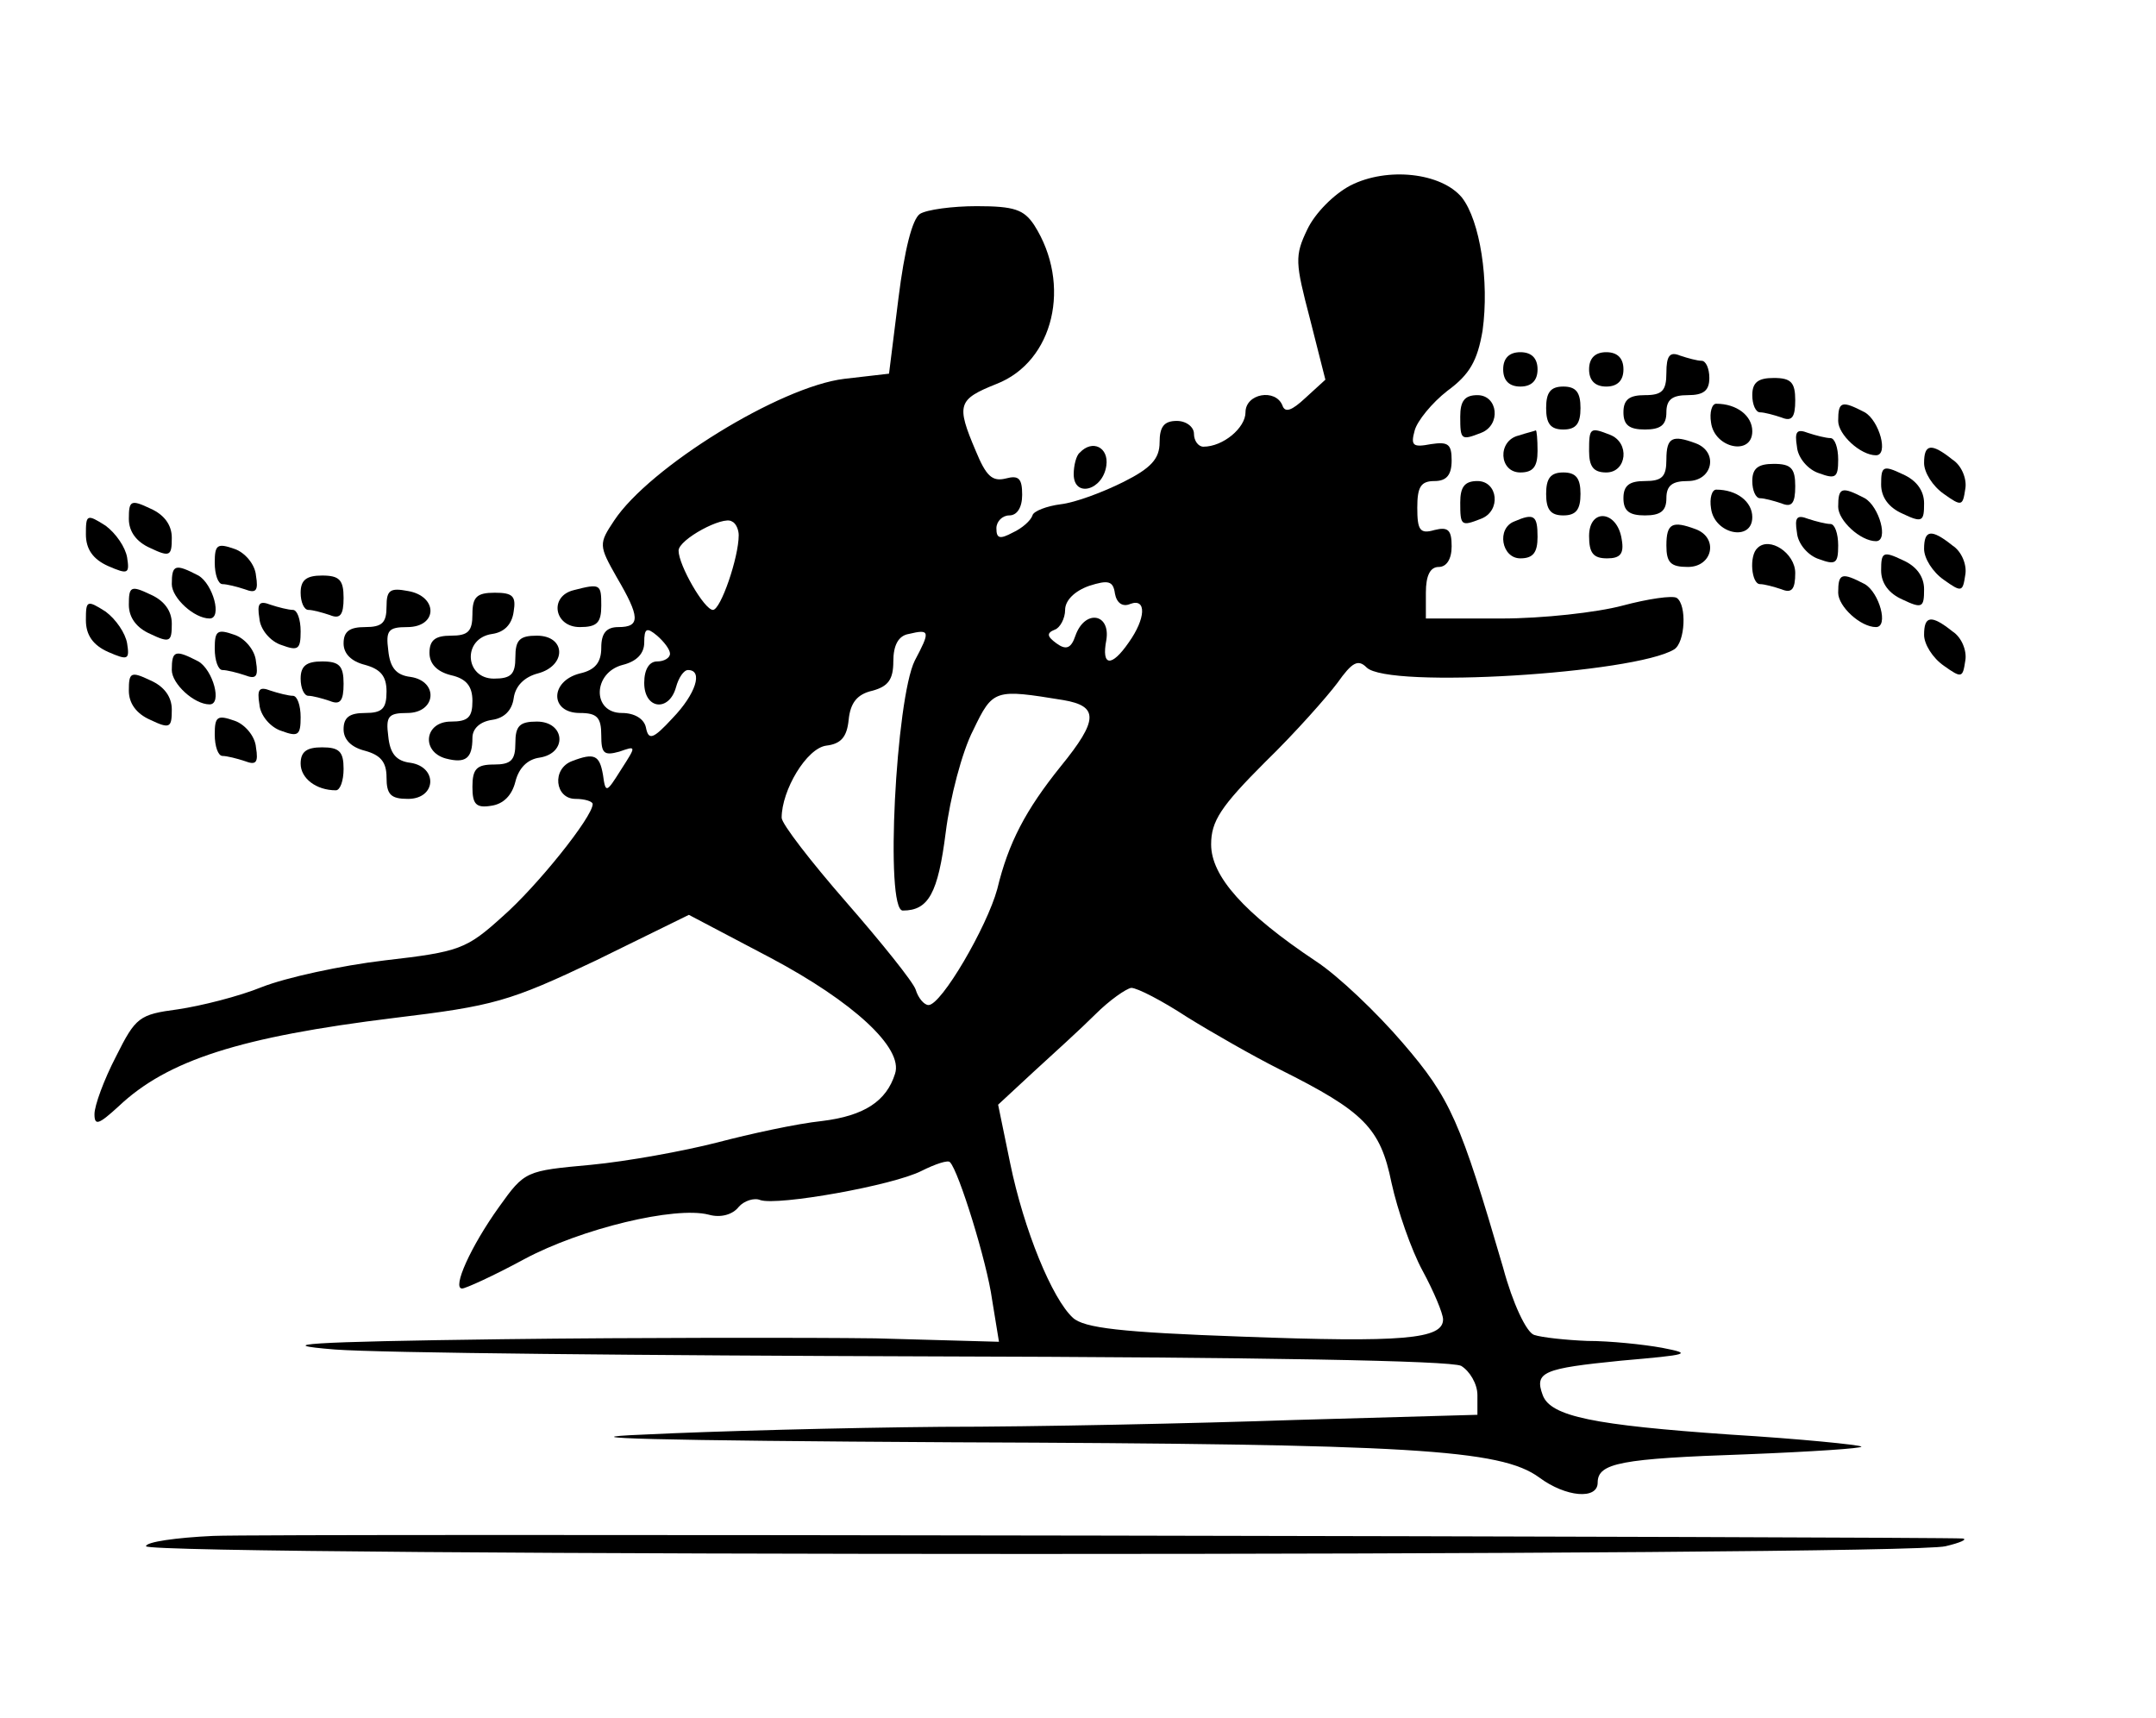 <?xml version="1.0" standalone="no"?>
<!DOCTYPE svg PUBLIC "-//W3C//DTD SVG 20010904//EN"
 "http://www.w3.org/TR/2001/REC-SVG-20010904/DTD/svg10.dtd">
<svg version="1.0" xmlns="http://www.w3.org/2000/svg"
 width="251pt" height="200pt" viewBox="0 0 251 200"
 preserveAspectRatio="xMidYMid meet">

<g transform="translate(0,200) scale(0.1,-0.1)"
fill="#000000" stroke="none">
<path d="M1572 1784 c-19 -10 -41 -32 -50 -51 -15 -31 -14 -39 3 -104 l18 -71
-23 -21 c-16 -15 -24 -18 -27 -9 -8 20 -43 14 -43 -8 0 -18 -26 -40 -49 -40
-6 0 -11 7 -11 15 0 8 -9 15 -20 15 -15 0 -20 -7 -20 -25 0 -19 -10 -30 -42
-46 -24 -12 -56 -24 -73 -26 -16 -2 -32 -8 -33 -13 -2 -6 -12 -15 -23 -20 -15
-8 -19 -7 -19 5 0 8 7 15 15 15 9 0 15 9 15 24 0 19 -4 23 -19 19 -16 -4 -23
3 -35 32 -23 54 -21 60 24 78 67 26 88 116 44 185 -12 18 -23 22 -67 22 -28 0
-58 -4 -66 -9 -9 -6 -18 -42 -25 -98 l-11 -88 -52 -6 c-75 -9 -227 -103 -268
-165 -18 -27 -18 -29 3 -66 27 -46 28 -58 2 -58 -14 0 -20 -7 -20 -24 0 -17
-7 -26 -25 -30 -35 -9 -35 -46 0 -46 20 0 25 -5 25 -26 0 -21 3 -24 21 -19 20
7 20 7 2 -21 -17 -27 -18 -28 -21 -6 -4 23 -10 26 -36 16 -24 -9 -20 -44 4
-44 11 0 20 -3 20 -6 0 -15 -65 -96 -105 -131 -42 -38 -50 -41 -137 -51 -51
-6 -115 -20 -143 -31 -27 -11 -71 -22 -98 -26 -45 -6 -49 -9 -72 -55 -14 -27
-25 -57 -25 -67 0 -14 5 -12 28 9 57 54 142 81 321 103 116 14 134 19 235 67
l108 53 95 -50 c96 -51 155 -105 145 -135 -10 -32 -36 -49 -85 -55 -29 -3 -84
-15 -122 -25 -39 -10 -105 -22 -147 -26 -76 -7 -77 -7 -107 -49 -33 -46 -55
-95 -43 -95 4 0 37 15 72 34 67 36 176 62 215 52 14 -4 28 0 35 9 6 7 18 11
25 8 20 -7 155 17 188 34 16 8 31 13 33 10 10 -10 43 -116 49 -160 l8 -49
-144 4 c-79 1 -274 1 -434 -1 -229 -3 -270 -6 -195 -12 52 -4 364 -7 693 -8
391 -1 605 -5 618 -11 10 -6 19 -21 19 -34 l0 -23 -212 -6 c-116 -4 -302 -8
-412 -8 -111 -1 -266 -5 -346 -9 -100 -4 11 -7 360 -9 533 -2 637 -8 682 -41
31 -23 68 -26 68 -6 0 23 27 28 173 33 76 3 136 7 134 9 -2 2 -71 9 -153 14
-158 11 -209 21 -218 46 -10 27 1 31 91 40 80 7 84 8 48 15 -22 4 -61 8 -87 8
-25 1 -53 4 -62 7 -9 3 -25 37 -36 78 -50 171 -61 197 -117 262 -30 35 -75 78
-101 95 -84 56 -122 99 -122 136 0 27 11 44 63 96 35 34 72 76 84 92 17 24 24
28 34 18 25 -25 312 -7 358 21 13 8 15 52 3 60 -5 3 -33 -1 -63 -9 -30 -8 -93
-15 -141 -15 l-88 0 0 30 c0 20 5 30 15 30 9 0 15 9 15 24 0 19 -4 23 -20 19
-17 -5 -20 0 -20 26 0 24 4 31 20 31 14 0 20 7 20 24 0 19 -4 22 -24 19 -21
-4 -24 -2 -19 16 3 11 20 32 38 46 26 19 35 35 41 70 8 58 -3 128 -24 155 -24
29 -87 36 -130 14z m-712 -407 c0 -26 -21 -87 -30 -87 -10 0 -40 52 -40 69 0
13 52 41 62 34 5 -2 8 -10 8 -16z m456 -80 c19 7 18 -17 -2 -45 -20 -29 -32
-28 -26 3 5 31 -25 36 -36 5 -5 -15 -11 -17 -22 -9 -11 8 -12 12 -2 16 6 2 12
13 12 23 0 11 11 22 28 28 22 7 28 6 30 -9 2 -11 9 -16 18 -12z m-536 -58 c0
-5 -7 -9 -15 -9 -9 0 -15 -9 -15 -25 0 -31 29 -34 37 -5 3 11 9 20 14 20 18 0
9 -28 -18 -56 -23 -25 -28 -26 -31 -11 -2 10 -13 17 -28 17 -35 0 -34 47 1 56
16 4 25 13 25 26 0 17 3 18 15 8 8 -7 15 -16 15 -21z m285 -8 c-22 -44 -35
-291 -14 -291 30 0 41 20 50 91 5 40 19 94 32 119 23 48 25 48 105 35 41 -7
41 -23 -3 -77 -41 -51 -61 -89 -74 -143 -12 -44 -65 -135 -80 -135 -5 0 -12 8
-15 18 -3 9 -40 55 -81 102 -41 47 -75 91 -75 98 0 32 29 81 52 84 17 2 24 10
26 30 2 20 10 30 28 34 18 5 24 13 24 34 0 19 6 30 18 32 25 6 25 3 7 -31z
m317 -415 c29 -18 78 -46 108 -61 98 -49 117 -68 130 -132 7 -32 23 -78 36
-102 13 -24 24 -50 24 -57 0 -23 -47 -27 -234 -20 -141 5 -184 10 -197 22 -24
22 -57 102 -73 180 l-14 68 41 38 c23 21 56 51 72 67 17 17 36 30 42 31 7 0
36 -15 65 -34z"/>
<path d="M1750 1570 c0 -13 7 -20 20 -20 13 0 20 7 20 20 0 13 -7 20 -20 20
-13 0 -20 -7 -20 -20z"/>
<path d="M1850 1570 c0 -13 7 -20 20 -20 13 0 20 7 20 20 0 13 -7 20 -20 20
-13 0 -20 -7 -20 -20z"/>
<path d="M1940 1566 c0 -21 -5 -26 -25 -26 -18 0 -25 -5 -25 -20 0 -15 7 -20
25 -20 18 0 25 5 25 20 0 15 7 20 25 20 18 0 25 5 25 20 0 11 -4 20 -9 20 -5
0 -16 3 -25 6 -12 5 -16 0 -16 -20z"/>
<path d="M2040 1540 c0 -11 4 -20 9 -20 5 0 16 -3 25 -6 12 -5 16 0 16 20 0
21 -5 26 -25 26 -18 0 -25 -5 -25 -20z"/>
<path d="M1800 1525 c0 -18 5 -25 20 -25 15 0 20 7 20 25 0 18 -5 25 -20 25
-15 0 -20 -7 -20 -25z"/>
<path d="M1700 1515 c0 -27 1 -28 24 -19 24 9 20 44 -4 44 -15 0 -20 -7 -20
-25z"/>
<path d="M1992 1508 c4 -30 48 -39 48 -10 0 18 -18 32 -42 32 -5 0 -8 -10 -6
-22z"/>
<path d="M2140 1510 c0 -16 26 -40 44 -40 15 0 4 40 -13 50 -27 14 -31 13 -31
-10z"/>
<path d="M1768 1493 c-25 -6 -23 -43 2 -43 15 0 20 7 20 25 0 14 -1 24 -2 24
-2 -1 -11 -3 -20 -6z"/>
<path d="M1850 1475 c0 -18 5 -25 20 -25 24 0 28 35 4 44 -23 9 -24 8 -24 -19z"/>
<path d="M2092 1480 c1 -13 13 -27 26 -31 19 -7 22 -5 22 16 0 14 -4 25 -9 25
-5 0 -17 3 -26 6 -13 5 -16 2 -13 -16z"/>
<path d="M1940 1465 c0 -20 -5 -25 -25 -25 -18 0 -25 -5 -25 -20 0 -15 7 -20
25 -20 18 0 25 5 25 20 0 15 7 20 25 20 29 0 36 34 9 44 -27 10 -34 7 -34 -19z"/>
<path d="M1257 1473 c-4 -3 -7 -15 -7 -25 0 -28 34 -19 38 10 3 21 -16 31 -31
15z"/>
<path d="M2240 1461 c0 -11 10 -27 23 -36 21 -15 22 -14 25 6 2 11 -4 27 -15
34 -25 20 -33 18 -33 -4z"/>
<path d="M2040 1440 c0 -11 4 -20 9 -20 5 0 16 -3 25 -6 12 -5 16 0 16 20 0
21 -5 26 -25 26 -18 0 -25 -5 -25 -20z"/>
<path d="M2190 1436 c0 -15 9 -27 25 -34 23 -11 25 -9 25 12 0 15 -9 27 -25
34 -23 11 -25 9 -25 -12z"/>
<path d="M1800 1425 c0 -18 5 -25 20 -25 15 0 20 7 20 25 0 18 -5 25 -20 25
-15 0 -20 -7 -20 -25z"/>
<path d="M1700 1415 c0 -27 1 -28 24 -19 24 9 20 44 -4 44 -15 0 -20 -7 -20
-25z"/>
<path d="M1992 1408 c4 -30 48 -39 48 -10 0 18 -18 32 -42 32 -5 0 -8 -10 -6
-22z"/>
<path d="M2140 1410 c0 -16 26 -40 44 -40 15 0 4 40 -13 50 -27 14 -31 13 -31
-10z"/>
<path d="M150 1396 c0 -15 9 -27 25 -34 23 -11 25 -9 25 12 0 15 -9 27 -25 34
-23 11 -25 9 -25 -12z"/>
<path d="M100 1378 c0 -17 8 -29 26 -37 23 -10 25 -9 22 10 -2 12 -13 28 -25
37 -22 14 -23 13 -23 -10z"/>
<path d="M1763 1393 c-21 -8 -15 -43 7 -43 15 0 20 7 20 25 0 25 -4 28 -27 18z"/>
<path d="M1850 1376 c0 -20 5 -26 21 -26 15 0 20 5 17 22 -5 34 -38 37 -38 4z"/>
<path d="M2092 1380 c1 -13 13 -27 26 -31 19 -7 22 -5 22 16 0 14 -4 25 -9 25
-5 0 -17 3 -26 6 -13 5 -16 2 -13 -16z"/>
<path d="M1940 1365 c0 -20 5 -25 25 -25 29 0 36 34 9 44 -27 10 -34 7 -34
-19z"/>
<path d="M2240 1361 c0 -11 10 -27 23 -36 21 -15 22 -14 25 6 2 11 -4 27 -15
34 -25 20 -33 18 -33 -4z"/>
<path d="M250 1345 c0 -14 4 -25 9 -25 5 0 17 -3 26 -6 13 -5 16 -2 13 16 -1
13 -13 27 -25 31 -20 7 -23 5 -23 -16z"/>
<path d="M2046 1362 c-10 -9 -7 -42 3 -42 5 0 16 -3 25 -6 12 -5 16 0 16 19 0
23 -30 43 -44 29z"/>
<path d="M2190 1336 c0 -15 9 -27 25 -34 23 -11 25 -9 25 12 0 15 -9 27 -25
34 -23 11 -25 9 -25 -12z"/>
<path d="M200 1320 c0 -16 26 -40 44 -40 15 0 4 40 -13 50 -27 14 -31 13 -31
-10z"/>
<path d="M350 1310 c0 -11 4 -20 9 -20 5 0 16 -3 25 -6 12 -5 16 0 16 20 0 21
-5 26 -25 26 -18 0 -25 -5 -25 -20z"/>
<path d="M2140 1310 c0 -16 26 -40 44 -40 15 0 4 40 -13 50 -27 14 -31 13 -31
-10z"/>
<path d="M150 1296 c0 -15 9 -27 25 -34 23 -11 25 -9 25 12 0 15 -9 27 -25 34
-23 11 -25 9 -25 -12z"/>
<path d="M450 1294 c0 -19 -5 -24 -25 -24 -18 0 -25 -5 -25 -19 0 -12 9 -21
25 -25 18 -5 25 -13 25 -31 0 -20 -5 -25 -25 -25 -18 0 -25 -5 -25 -19 0 -12
9 -21 25 -25 18 -5 25 -13 25 -31 0 -20 5 -25 25 -25 33 0 35 37 3 42 -17 2
-24 11 -26 31 -3 23 0 27 22 27 34 0 37 37 4 42 -17 2 -24 11 -26 31 -3 23 0
27 22 27 36 0 36 36 1 42 -21 4 -25 1 -25 -18z"/>
<path d="M668 1313 c-29 -7 -23 -43 7 -43 20 0 25 5 25 25 0 25 -1 26 -32 18z"/>
<path d="M550 1285 c0 -20 -5 -25 -25 -25 -18 0 -25 -5 -25 -20 0 -13 9 -22
25 -26 18 -4 25 -13 25 -30 0 -19 -5 -24 -25 -24 -31 0 -35 -35 -6 -43 23 -6
31 0 31 24 0 11 9 19 23 21 14 2 23 11 25 25 2 15 13 25 28 29 34 9 33 44 -1
44 -20 0 -25 -5 -25 -25 0 -20 -5 -25 -25 -25 -34 0 -37 47 -2 52 14 2 23 11
25 26 3 18 -1 22 -22 22 -21 0 -26 -5 -26 -25z"/>
<path d="M100 1278 c0 -17 8 -29 26 -37 23 -10 25 -9 22 10 -2 12 -13 28 -25
37 -22 14 -23 13 -23 -10z"/>
<path d="M302 1280 c1 -13 13 -27 26 -31 19 -7 22 -5 22 16 0 14 -4 25 -9 25
-5 0 -17 3 -26 6 -13 5 -16 2 -13 -16z"/>
<path d="M2240 1261 c0 -11 10 -27 23 -36 21 -15 22 -14 25 6 2 11 -4 27 -15
34 -25 20 -33 18 -33 -4z"/>
<path d="M250 1245 c0 -14 4 -25 9 -25 5 0 17 -3 26 -6 13 -5 16 -2 13 16 -1
13 -13 27 -25 31 -20 7 -23 5 -23 -16z"/>
<path d="M200 1220 c0 -16 26 -40 44 -40 15 0 4 40 -13 50 -27 14 -31 13 -31
-10z"/>
<path d="M350 1210 c0 -11 4 -20 9 -20 5 0 16 -3 25 -6 12 -5 16 0 16 20 0 21
-5 26 -25 26 -18 0 -25 -5 -25 -20z"/>
<path d="M150 1196 c0 -15 9 -27 25 -34 23 -11 25 -9 25 12 0 15 -9 27 -25 34
-23 11 -25 9 -25 -12z"/>
<path d="M302 1180 c1 -13 13 -27 26 -31 19 -7 22 -5 22 16 0 14 -4 25 -9 25
-5 0 -17 3 -26 6 -13 5 -16 2 -13 -16z"/>
<path d="M250 1145 c0 -14 4 -25 9 -25 5 0 17 -3 26 -6 13 -5 16 -2 13 16 -1
13 -13 27 -25 31 -20 7 -23 5 -23 -16z"/>
<path d="M600 1135 c0 -20 -5 -25 -25 -25 -20 0 -25 -5 -25 -26 0 -20 4 -25
22 -22 14 2 24 12 28 28 4 16 14 26 28 28 33 5 30 42 -3 42 -20 0 -25 -5 -25
-25z"/>
<path d="M350 1111 c0 -17 18 -31 41 -31 5 0 9 11 9 25 0 20 -5 25 -25 25 -18
0 -25 -5 -25 -19z"/>
<path d="M248 212 c-43 -2 -78 -7 -78 -12 0 -12 2050 -12 2095 0 17 4 26 8 20
9 -26 2 -1970 6 -2037 3z"/>
</g>
</svg>
